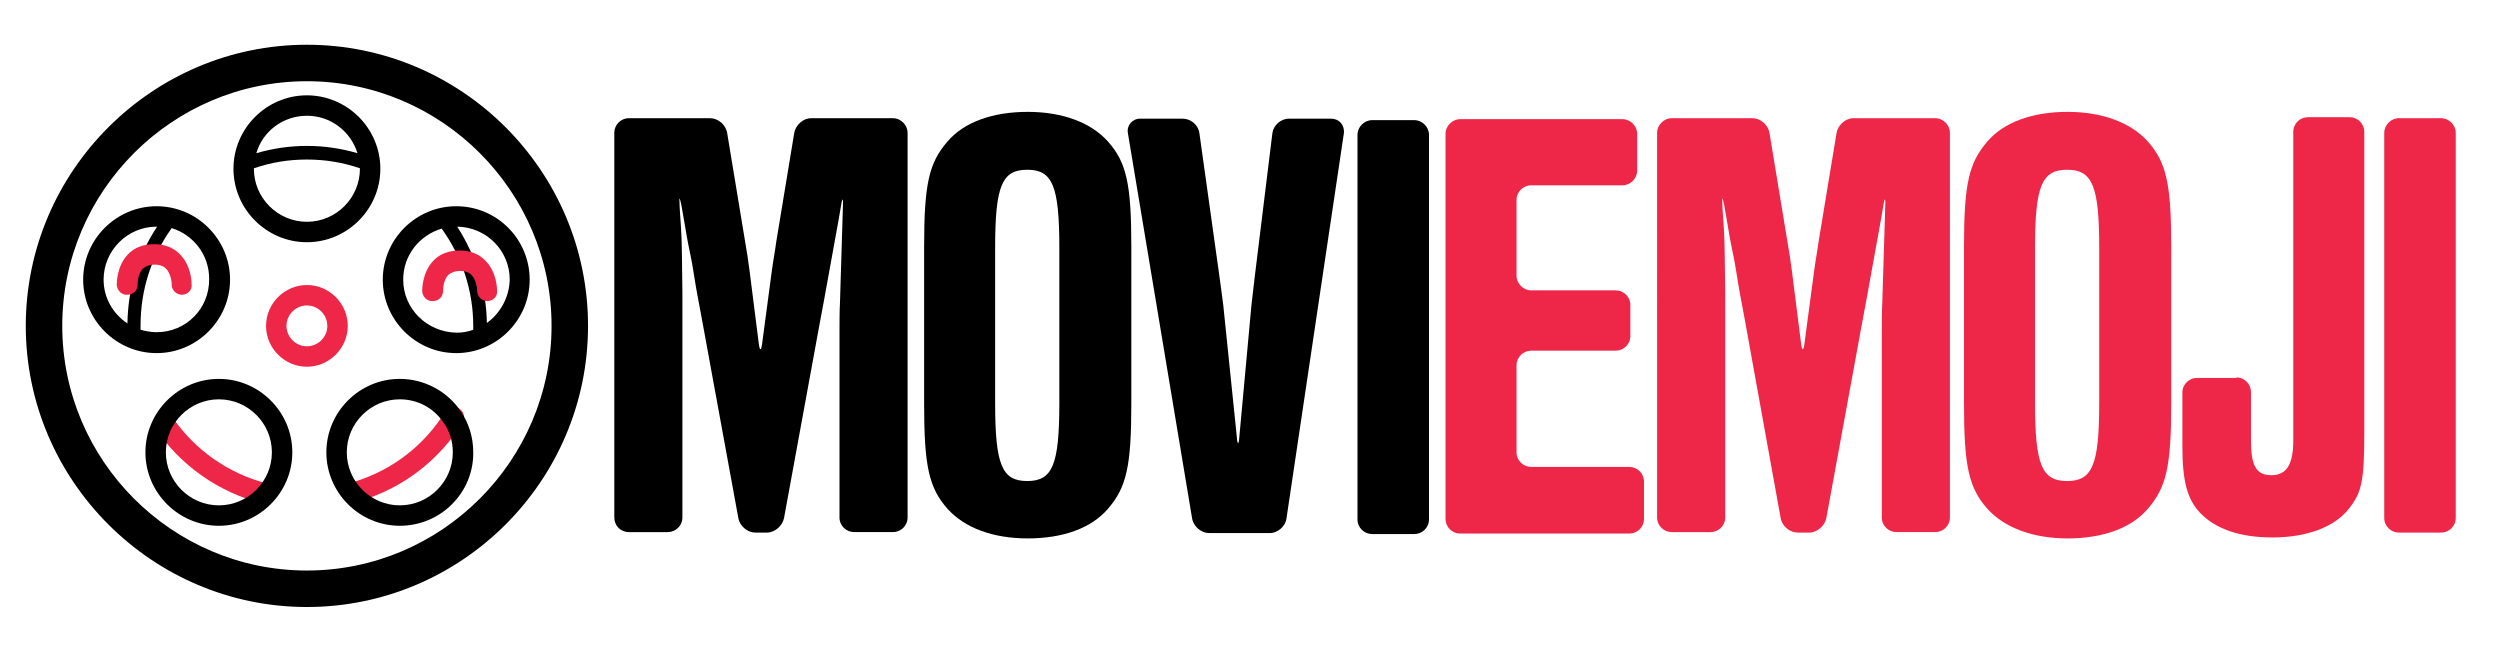 <?xml version="1.0" encoding="utf-8"?>
<!-- Generator: Adobe Illustrator 18.1.1, SVG Export Plug-In . SVG Version: 6.00 Build 0)  -->
<!DOCTYPE svg PUBLIC "-//W3C//DTD SVG 1.1//EN" "http://www.w3.org/Graphics/SVG/1.1/DTD/svg11.dtd">
<svg version="1.1" id="Layer_1" xmlns="http://www.w3.org/2000/svg" xmlns:xlink="http://www.w3.org/1999/xlink" x="0px" y="0px"
	 viewBox="0 0 514 134" enable-background="new 0 0 514 134" xml:space="preserve">
<g>
	<path d="M155.3,109.5c-1.6,0-3.2-1.3-3.5-3l-7.4-40.4c-0.3-1.6-0.8-4.3-1.1-5.9c0,0-0.6-3.4-0.8-4.8c-0.2-1.4-0.7-3.7-1-5.2
		c-0.3-1.4-1.1-6.5-1.4-8c-0.3-1.5-0.5-1.8-0.4-0.8c0,1.1,0.2,3.7,0.3,5.2c0.1,1.4,0.2,4,0.2,5.6l0.1,7.9c0,1.6,0,4.3,0,6v40.3
		c0,1.7-1.4,3-3,3h-8c-1.7,0-3-1.3-3-3V27.3c0-1.6,1.3-3,3-3H146c1.6,0,3.2,1.3,3.5,3l3.7,22.4c0.3,1.6,0.7,4.3,0.9,5.9l1.9,15
		c0.2,1.6,0.5,1.6,0.7,0l2-15c0.2-1.6,0.7-4.3,0.9-5.9l3.7-22.4c0.3-1.6,1.8-3,3.5-3h16.8c1.6,0,3,1.4,3,3v79.1c0,1.7-1.4,3-3,3h-8
		c-1.6,0-3-1.3-3-3V68.2c0-1.7,0-4.3,0.1-6l0.6-19.7c0.1-1.6-0.1-2-0.3-0.7c-0.2,1.3-0.9,5.2-1.2,6.8l-2.3,12.7
		c-0.3,1.6-0.8,4.3-1.1,5.9l-7.2,39.3c-0.3,1.6-1.9,3-3.5,3H155.3z"/>
</g>
<g>
	<path d="M232.6,83c0,12.9-1,17.2-4.8,21.6c-3.4,4-9.3,6.1-16.5,6.1s-13-2.2-16.5-6.1c-3.8-4.3-4.8-8.7-4.8-21.6V50.7
		c0-12.9,1-17.2,4.8-21.6c3.4-4,9.3-6.1,16.5-6.1s13,2.2,16.5,6.1c3.8,4.3,4.8,8.7,4.8,21.6V83z M204.6,82.8
		c0,12.8,1.4,16.1,6.6,16.1c5.2,0,6.6-3.3,6.6-16.1V51c0-12.8-1.4-16.1-6.6-16.1c-5.2,0-6.6,3.3-6.6,16.1V82.8z"/>
</g>
<g>
	<path d="M248.6,109.6c-1.6,0-3.2-1.3-3.5-3l-13.2-79.2c-0.3-1.6,0.9-3,2.5-3h8.8c1.6,0,3.2,1.3,3.4,3l4.1,29.3
		c0.2,1.6,0.6,4.3,0.8,6l2.8,27.2c0.1,1.6,0.4,1.6,0.5,0l2.5-27.2c0.2-1.6,0.5-4.3,0.7-6l3.6-29.3c0.2-1.6,1.7-3,3.4-3h8.7
		c1.6,0,2.8,1.3,2.6,3l-11.8,79.2c-0.2,1.6-1.8,3-3.4,3H248.6z"/>
</g>
<g>
	<path d="M293.8,106.8c0,1.7-1.4,3-3,3h-8.7c-1.6,0-3-1.3-3-3V27.7c0-1.6,1.4-3,3-3h8.7c1.6,0,3,1.4,3,3V106.8z"/>
</g>
<g>
	<path fill="#EE2647" d="M336.6,35.1c0,1.6-1.4,3-3,3h-18.8c-1.6,0-3,1.3-3,3v15.6c0,1.6,1.4,3,3,3h17.4c1.6,0,3,1.3,3,3v6.4
		c0,1.7-1.4,3-3,3h-17.4c-1.6,0-3,1.3-3,3v17.9c0,1.7,1.4,3,3,3H335c1.6,0,3,1.3,3,3v7.7c0,1.7-1.4,3-3,3h-34.8c-1.6,0-3-1.3-3-3
		V27.5c0-1.6,1.4-3,3-3h33.4c1.6,0,3,1.4,3,3V35.1z"/>
</g>
<g>
	<path fill="#EE2647" d="M369.6,109.5c-1.6,0-3.2-1.3-3.5-3l-7.3-40.4c-0.3-1.6-0.8-4.3-1.1-5.9c0,0-0.6-3.4-0.8-4.8
		c-0.2-1.4-0.7-3.7-1-5.2c-0.3-1.4-1.1-6.5-1.4-8c-0.3-1.5-0.5-1.8-0.4-0.8c0,1.1,0.2,3.7,0.3,5.2c0.1,1.4,0.2,4,0.2,5.6l0.1,7.9
		c0,1.6,0,4.3,0,6v40.3c0,1.7-1.4,3-3,3h-8c-1.6,0-3-1.3-3-3V27.3c0-1.6,1.4-3,3-3h16.6c1.6,0,3.2,1.3,3.5,3l3.7,22.4
		c0.3,1.6,0.7,4.3,0.9,5.9l1.9,15c0.2,1.6,0.5,1.6,0.7,0l2-15c0.2-1.6,0.7-4.3,0.9-5.9l3.7-22.4c0.3-1.6,1.8-3,3.5-3h16.8
		c1.6,0,3,1.4,3,3v79.1c0,1.7-1.4,3-3,3h-8c-1.6,0-3-1.3-3-3V68.2c0-1.7,0-4.3,0.1-6l0.6-19.7c0.1-1.6-0.1-2-0.3-0.7
		c-0.2,1.3-0.9,5.2-1.2,6.8l-2.3,12.7c-0.3,1.6-0.8,4.3-1.1,5.9l-7.2,39.3c-0.3,1.6-1.9,3-3.5,3H369.6z"/>
</g>
<g>
	<path fill="#EE2647" d="M446.4,83c0,12.9-1,17.2-4.8,21.6c-3.4,4-9.3,6.1-16.5,6.1c-7.1,0-13-2.2-16.5-6.1
		c-3.8-4.3-4.8-8.7-4.8-21.6V50.7c0-12.9,1-17.2,4.8-21.6c3.4-4,9.3-6.1,16.5-6.1c7.1,0,13,2.2,16.5,6.1c3.8,4.3,4.8,8.7,4.8,21.6
		V83z M418.4,82.8c0,12.8,1.4,16.1,6.6,16.1s6.6-3.3,6.6-16.1V51c0-12.8-1.4-16.1-6.6-16.1s-6.6,3.3-6.6,16.1V82.8z"/>
</g>
<g>
	<path fill="#EE2647" d="M459.8,77.6c1.7,0,3,1.4,3,3v10c0,5.2,1.1,7.1,4.2,7.1c3.1,0,4.5-2.2,4.5-7.1V27.1c0-1.7,1.4-3,3-3h8.6
		c1.7,0,3,1.4,3,3v61.7c0,10-0.5,12.4-3.1,15.7c-2.9,3.8-8.6,6-15.8,6c-6.6,0-11.6-1.7-14.8-5c-2.7-2.8-3.7-6.6-3.7-13.7V80.7
		c0-1.7,1.4-3,3-3H459.8z"/>
</g>
<g>
	<path fill="#EE2647" d="M504.9,106.5c0,1.7-1.4,3-3,3h-8.7c-1.6,0-3-1.3-3-3V27.3c0-1.6,1.4-3,3-3h8.7c1.6,0,3,1.4,3,3V106.5z"/>
</g>
<g>
	<path fill="#EE2647" d="M54.4,103.6c-0.2,0-0.3,0-0.5-0.1c-9-2.3-16.8-7.8-22-15.5c-0.7-1-0.4-2.3,0.6-2.9c1-0.7,2.3-0.4,2.9,0.6
		c4.6,6.8,11.6,11.7,19.5,13.7c1.1,0.3,1.8,1.4,1.5,2.6C56.2,103,55.3,103.6,54.4,103.6z"/>
</g>
<g>
	<path fill="#EE2647" d="M73.6,103.1c-0.9,0-1.7-0.6-2-1.5c-0.3-1.1,0.3-2.3,1.4-2.6c7.7-2.4,14.2-7.4,18.5-14.3
		c0.6-1,1.9-1.3,2.9-0.7c1,0.6,1.3,1.9,0.7,2.9c-4.8,7.7-12.2,13.4-20.8,16C74,103.1,73.8,103.1,73.6,103.1z"/>
</g>
<g>
	<path d="M63.1,124.8C31.3,124.8,5.3,98.8,5.3,67S31.3,9.2,63.1,9.2s57.8,25.9,57.8,57.8S94.9,124.8,63.1,124.8z M63.1,16.7
		c-27.7,0-50.3,22.6-50.3,50.3s22.6,50.3,50.3,50.3s50.3-22.6,50.3-50.3S90.8,16.7,63.1,16.7z"/>
</g>
<g>
	<path fill="#EE2647" d="M63.1,75.4c-4.6,0-8.4-3.8-8.4-8.4s3.8-8.4,8.4-8.4s8.4,3.8,8.4,8.4S67.7,75.4,63.1,75.4z M63.1,62.8
		c-2.3,0-4.2,1.9-4.2,4.2s1.9,4.2,4.2,4.2s4.2-1.9,4.2-4.2S65.4,62.8,63.1,62.8z"/>
</g>
<g>
	<path d="M63.1,19.6c-8.3,0-15.1,6.8-15.1,15.1s6.8,15.1,15.1,15.1c8.3,0,15.1-6.8,15.1-15.1S71.4,19.6,63.1,19.6z M63.1,23.8
		c4.9,0,9,3.2,10.4,7.7c-3.4-1-6.9-1.5-10.4-1.5s-7,0.5-10.4,1.5C54,27,58.2,23.8,63.1,23.8z M74,34.7c0,6-4.9,10.9-10.9,10.9
		c-6,0-10.9-4.9-10.9-10.9v-0.1c3.5-1.2,7.1-1.8,10.9-1.8s7.4,0.6,10.9,1.8V34.7z"/>
</g>
<g>
	<path d="M82.2,108.1c-8.3,0-15.1-6.8-15.1-15.1s6.8-15.1,15.1-15.1c5,0,9.7,2.5,12.5,6.6c1.7,2.5,2.6,5.4,2.6,8.5
		C97.4,101.3,90.6,108.1,82.2,108.1z M82.2,82.1c-6,0-10.9,4.9-10.9,10.9s4.9,10.9,10.9,10.9S93.1,99,93.1,93c0-2.2-0.6-4.3-1.9-6.1
		C89.2,83.9,85.9,82.1,82.2,82.1z"/>
</g>
<g>
	<path d="M45,108.1c-8.3,0-15.1-6.8-15.1-15.1S36.7,77.9,45,77.9S60.1,84.7,60.1,93S53.3,108.1,45,108.1z M45,82.1
		c-6,0-10.9,4.9-10.9,10.9S39,103.9,45,103.9c6,0,10.9-4.9,10.9-10.9S51,82.1,45,82.1z"/>
</g>
<path d="M32.2,42.4c-8.3,0-15.1,6.8-15.1,15.1s6.8,15.1,15.1,15.1s15.1-6.8,15.1-15.1S40.5,42.4,32.2,42.4z M21.3,57.5
	c0-6,4.9-10.9,10.9-10.9c0,0,0,0,0.1,0c-3.9,5.9-6,12.7-6.1,19.9C23.2,64.5,21.3,61.2,21.3,57.5z M32.2,68.3c-1.1,0-2.2-0.2-3.3-0.5
	c0-0.3,0-0.6,0-0.9c0-7.3,2.2-14.1,6.4-20c4.5,1.4,7.7,5.5,7.7,10.4C43.1,63.5,38.2,68.3,32.2,68.3z"/>
<path d="M93.8,42.4c-8.3,0-15.1,6.8-15.1,15.1s6.8,15.1,15.1,15.1s15.1-6.8,15.1-15.1S102.2,42.4,93.8,42.4z M82.9,57.5
	c0-5,3.3-9.1,7.9-10.5c4.2,5.8,6.5,12.8,6.5,20c0,0.3,0,0.5,0,0.8c-1.1,0.4-2.2,0.6-3.4,0.6C87.8,68.3,82.9,63.5,82.9,57.5z
	 M100.1,66.4c-0.1-7.1-2.3-13.9-6.1-19.8c6,0.1,10.8,4.9,10.8,10.9C104.7,61.1,102.9,64.4,100.1,66.4z"/>
<g>
	<path fill="none" stroke="#000000" stroke-width="4.215" stroke-miterlimit="10" d="M110.6,46.7"/>
</g>
<g>
	<path fill="#EE2647" d="M37.4,60.6C37.4,60.6,37.4,60.6,37.4,60.6c-1.2,0-2.1-1-2.1-2.1c0-0.6-0.2-2.3-1.2-3.3
		c-0.5-0.5-1.3-0.8-2.3-0.8c-1,0-1.8,0.3-2.4,0.8c-1,1-1.1,2.7-1.1,3.3c0,1.2-0.9,2.1-2.1,2.1c-1.2,0.1-2.1-0.9-2.2-2
		c0-0.4,0-3.9,2.3-6.3c1.3-1.4,3.2-2.1,5.4-2.1c2.1,0,4,0.7,5.3,2.1c2.4,2.4,2.4,5.9,2.4,6.3C39.5,59.6,38.6,60.6,37.4,60.6z"/>
</g>
<g>
	<path fill="#EE2647" d="M100.2,61.9C100.2,61.9,100.2,61.9,100.2,61.9c-1.2,0-2.1-1-2.1-2.1c0-0.6-0.2-2.3-1.2-3.3
		c-0.5-0.5-1.3-0.8-2.3-0.8c-1,0-1.8,0.3-2.4,0.8c-1,1-1.1,2.7-1.1,3.3c0,1.2-0.9,2.1-2.1,2.1c-1.2,0.1-2.1-0.9-2.2-2
		c0-0.4,0-3.9,2.3-6.3c1.3-1.4,3.2-2.1,5.4-2.1c2.1,0,4,0.7,5.3,2.1c2.4,2.4,2.4,5.9,2.4,6.3C102.3,60.9,101.4,61.9,100.2,61.9z"/>
</g>
</svg>
